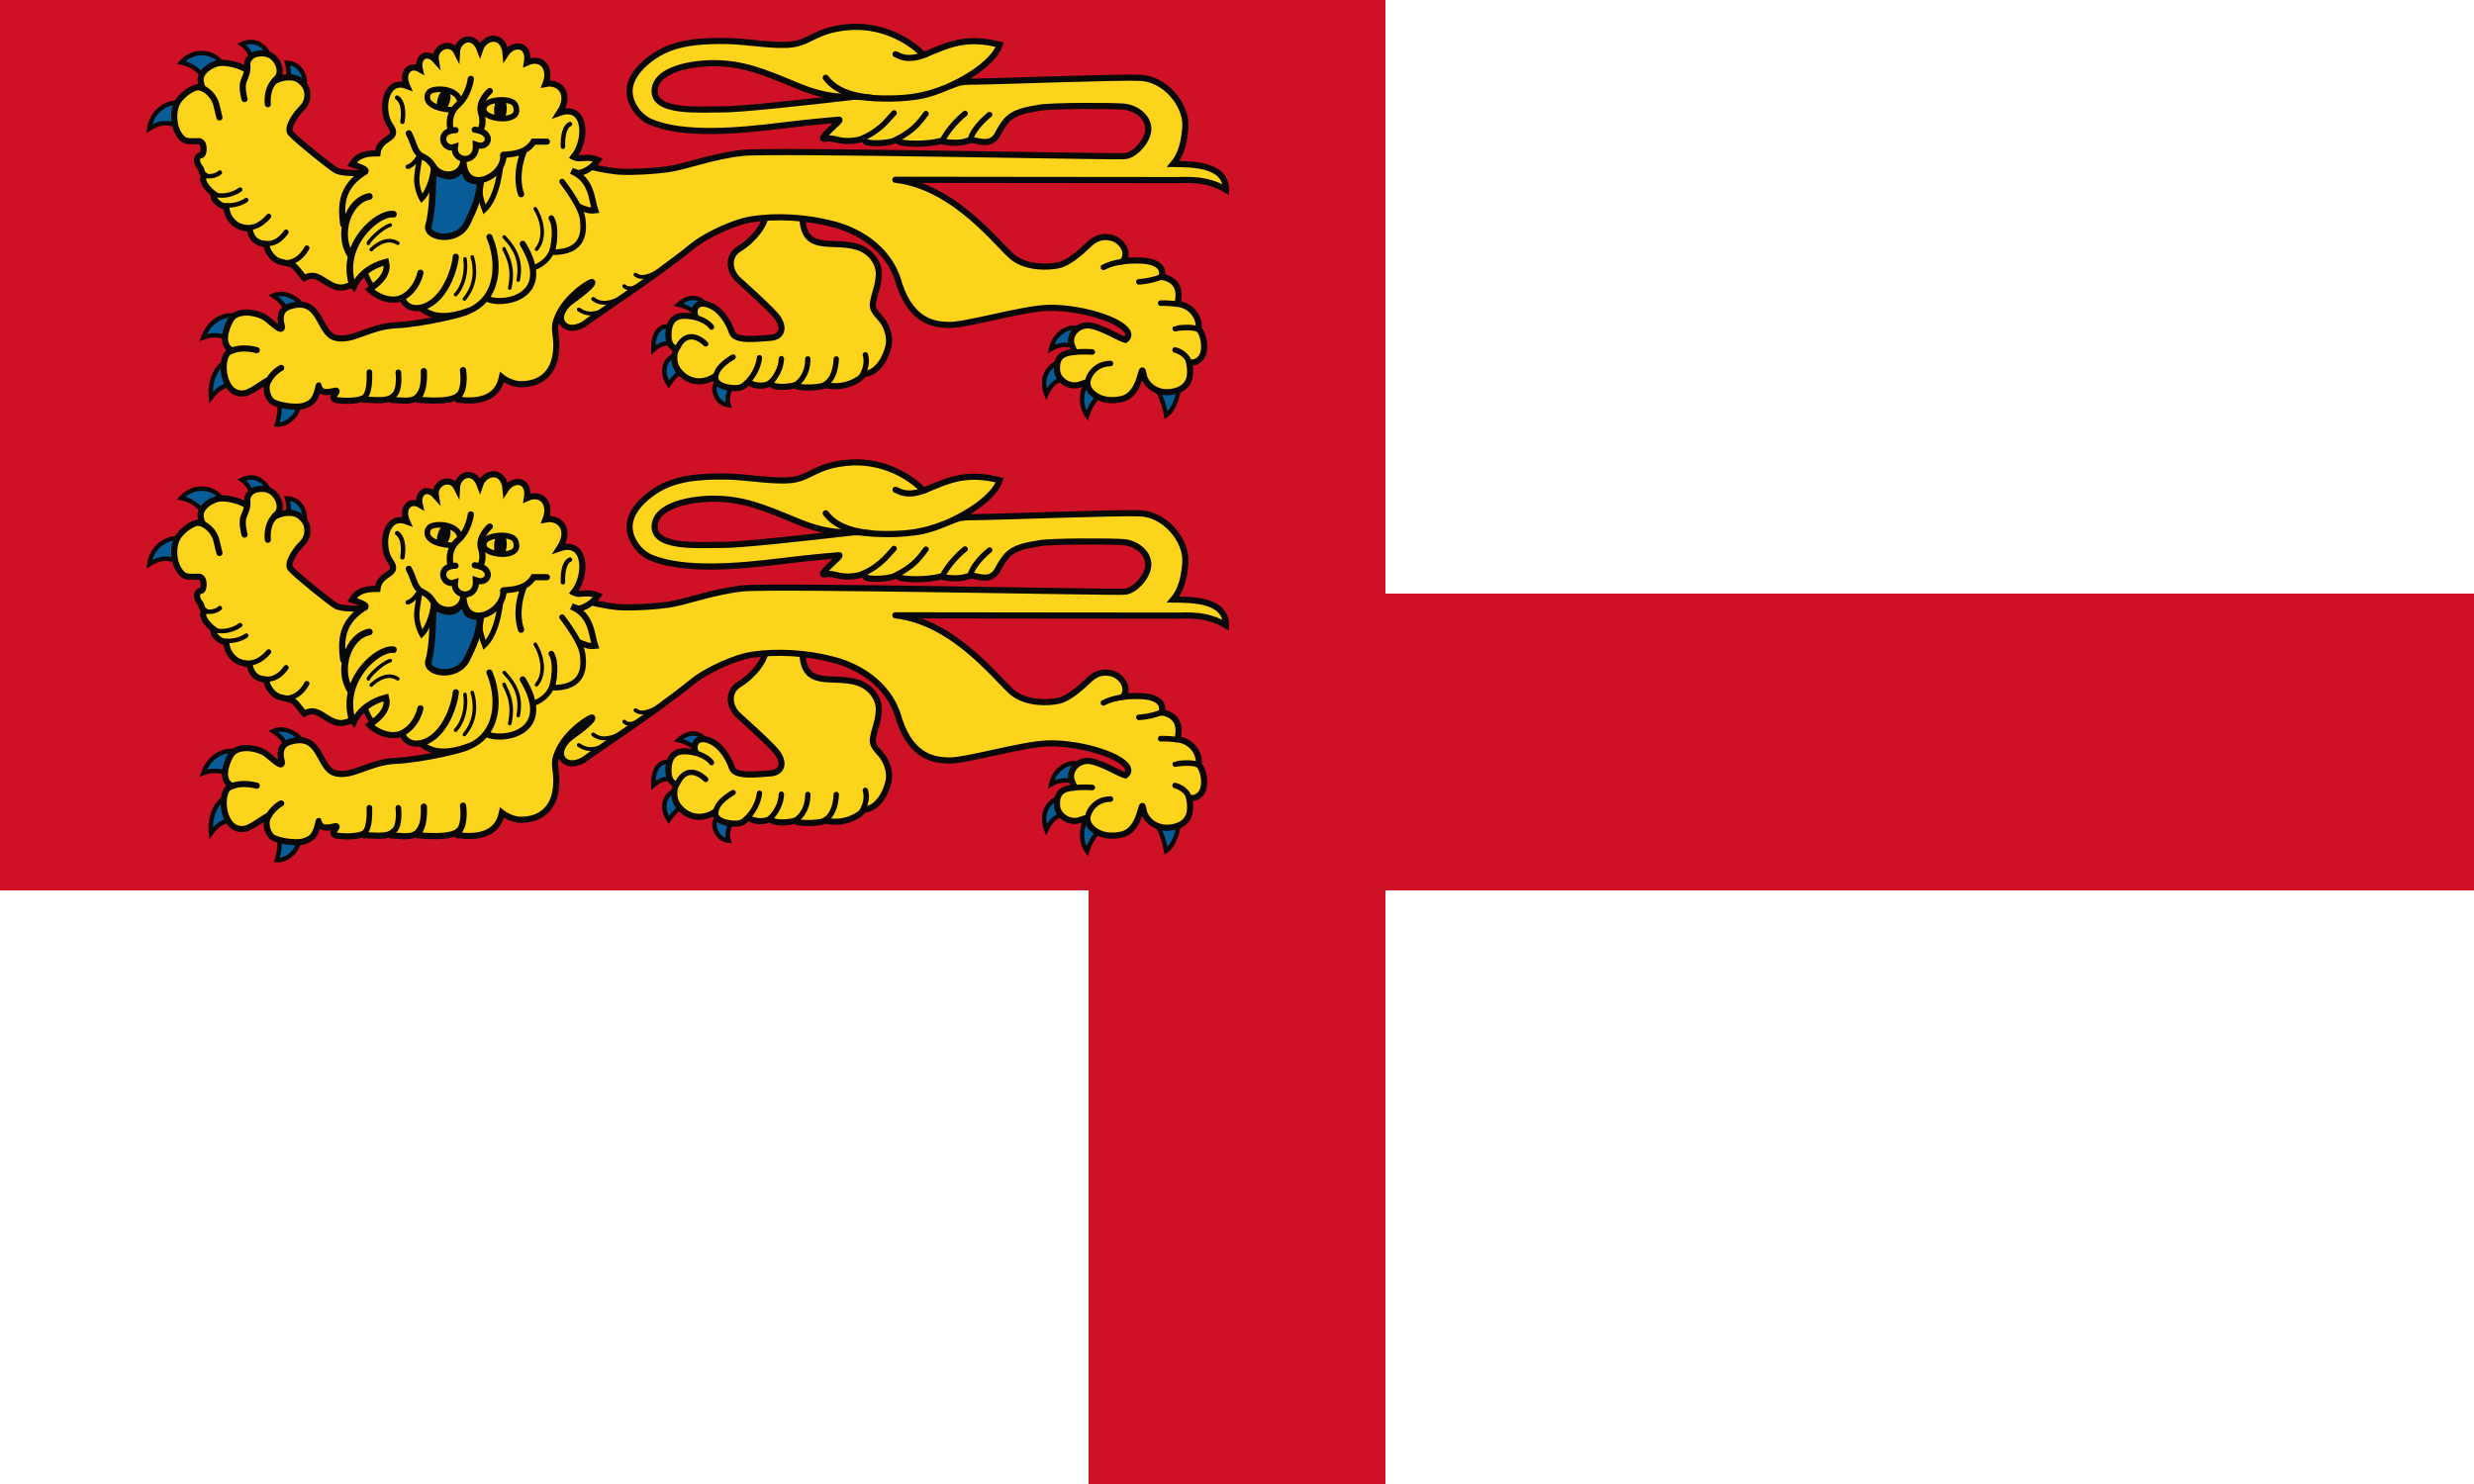 <?xml version="1.0" encoding="UTF-8" standalone="no"?><svg height="480" width="800" xmlns="http://www.w3.org/2000/svg" xmlns:xlink="http://www.w3.org/1999/xlink"><path d="m0 0h800v480h-800z" fill="#fff"/><path d="m0.0 0h405.477v242.01h-405.477z" fill="#ce1124"/><path d="m352 0v192h-352v96h352v192h96v-192h352v-96h-352v-192z" fill="#ce1124"/><g transform="translate(27.5 2.248)"><g id="a" transform="matrix(1.593 0 0 1.593 828.527 452.606)"><path d="m-481.655-206.151c-.312 1.472.231 1.5.854 2.551.623 1.05-.372 4.279-.372 4.279 2.867.271 6.513-4.214 3.022-6.285z" fill="#085d98" stroke="#080808" stroke-width=".905"/><path d="m-303.356-207.966s-.281.241.899 1.767 1.809 5.012 1.809 5.012c2.293-1.628 3.35-7.165 1.745-7.228z" fill="#085d98" stroke="#080808" stroke-width=".905"/><path d="m-321.458-211.757c-.873-.974-5.361 1.403-3.525 6.273 1.904-3.93 4.098-2.789 4.098-2.789z" fill="#085d98" stroke="#080808" stroke-width=".905"/><path d="m-391.452-208.129c-1.729.554-.888 4.589 1.981 4.873-.995-3.102 2.586-5.477.189-5.477z" fill="#085d98" stroke="#080808" stroke-width=".905"/><path d="m-399.697-213.215c-1.507-.608-4.226 2.093-1.942 5.737 2.301-3.296 4.254-3.494 4.254-3.494z" fill="#085d98" stroke="#080808" stroke-width=".905"/><path d="m-400.397-218.644c-.775-1.002-4.473-1.48-4.356 4.143 2.682-2.419 4.861-.768 4.854-.721z" fill="#085d98" stroke="#080808" stroke-width=".905"/><path d="m-394.01-222.606c.331-1.52-2.523-3.969-5.668-1.085 3.124.72 3.965 2.338 3.914 2.345z" fill="#085d98" stroke="#080808" stroke-width=".905"/><path d="m-374.489-242.356c-.209 8.656 5.857 5.315 11.246 6.988 2.797.939 4.417 3.415 4.269 5.742-.149 2.327-.846 3.522-1.19 5.577-.216 1.287.505 1.993 1.646 3.3 1.141 1.306 1.925 3.599 1.516 5.434-.549 2.465-2.219 5.504-4.94 5.744.092-1.147-.114.733.043-.519 0 0-.295 1.044-1.226 1.591-.931.547-3.161 1.939-6.849 1.129 0 0 .961-.514.031.019-1.099.742-7.193.632-5.646-.197.446.839 0 0-.264.135-.754.457-5.041.853-5.041-.447-1.118.955-3.194.665-4.16.168-.764-.624-.906.698-2.354.914-1.448.216-4.591-.216-4.753-1.949-.39-.817-.061.644.012-.433-4.31 2.78-7.92-.548-8.287-2.899-.143-.917-.07-1.887.413-2.753 0 0-1.854.152-1.634-3.245.22-3.397 2.46-3.615 4.829-3.231 1.127.216.286-.306.483-1.299.269-1.354 1.653-1.665 3.243-.891 2.093.866 3.679 3.49 4.322 5.439.643 1.949 5.484 1.222 7.726 1.102 2.736-.146 3.03-2.537.966-4.784-2.064-2.247-7.313-6.927-7.313-6.927-1.996-1.759-2.413-4.878.158-6.414 2.571-1.536 5.525-4.992 5.292-7.323z" fill="#fcd41c" stroke="#080808" stroke-width="1.247"/><path d="m-457.902-233.441c-.734 2.147-.018 5.305-2.529 6.514-2.525-.178-2.607-4.067-3.103-3.215l1.062-.753.246-.415.529-.257z" fill="#fcd41c" stroke="#080808" stroke-width="1.087"/><path d="m-314.476-210.048c-1.69-.224-4.884 5.197-2.225 8.914 1.337-4.308 4.989-6.183 4.989-6.183z" fill="#085d98" stroke="#080808" stroke-width=".905"/><path d="m-318.338-218.494c-.602-1.284-4.841-.225-5.68 3.802 2.858-1.66 5.411-.292 5.411-.292z" fill="#085d98" stroke="#080808" stroke-width=".905"/><path d="m-475.418-221.836c.468-1.366-3.17-5.147-6.509-3.685 3.101 2 3.917 5.438 3.917 5.438z" fill="#085d98" stroke="#080808" stroke-width=".905"/><path d="m-488.958-212.254c-1.145-1.389-6.184.892-5.572 7.429 2.931-3.955 6.382-2.491 6.382-2.491z" fill="#085d98" stroke="#080808" stroke-width=".905"/><path d="m-488.555-220.461c-.463-1.833-5.749-1.582-7.557 3.447 3.751-1.404 6.534 1.061 6.534 1.061z" fill="#085d98" stroke="#080808" stroke-width=".905"/><path d="m-492.271-271.894c.242-2.022-4.776-4.767-8.308-.957 4.012.769 5.7 4.707 5.7 4.707l2.608-3.751z" fill="#085d98" stroke="#080808" stroke-width=".905"/><path d="m-499.999-264.016c-.537-1.581-6.382-.561-7.057 4.591 3.861-2.454 6.13-.051 6.13-.051z" fill="#085d98" stroke="#080808" stroke-width=".905"/><path d="m-482.671-272.85c.633-1.577-1.973-5.5-5.617-3.718 3.029 2.183 2.155 5.925 2.155 5.925z" fill="#085d98" stroke="#080808" stroke-width=".905"/><path d="m-476.068-267.222c1.038-.608.97-5.241-3.025-5.579.635 1.982.101 5.325.101 5.325z" fill="#085d98" stroke="#080808" stroke-width=".905"/><path d="m-452.611-248.012s4.139 14.294 15.07 2.328" fill="none" stroke="#080808" stroke-width=".362"/><path d="m-384.919-240.996c-2.736.433-8.6 2.761-12.021 5.55-7.212 5.882-19.762 14.058-21.371 15.358-1.61 1.299-3.951 1.615-4.916.099-.966-1.517-1.61-.433-1.449 1.733 1.279 8.179-2.809 10.827-7.107 10.732-1.158-.025-2.74-.64-3.692-1.411-.939 4.571-5.093 5.025-8.846 4.574-.058-.539.286-1.161.286-1.161-1.241 1.571-5.053 1.405-8.326 1.167-.218-.956.426-.859.381-1.454-1.099 2.01-2.701 1.685-5.763 1.472-.036-.423.398-.913.398-.913-1.34 1.425-3.788.854-5.954.888-.078-.384-.678-.141-.678-.141-.864.26-2.702.535-5.139.197-1.21-.45-.187-1.075.071-1.744.282-.686-2.91 1.179-3.541-.866-.127-.889 0 0-.673 1.673-.42 1.043-.995 1.713-2.604 2.145-1.61.433-5.598-.173-6.439-1.082-.868-.897-1.288-2.815-.644-3.899.644-1.082-3.065 2.089-4.668 2.383-4.715.884-5.334-7.424-3.123-8.449l.514-.238c-2.349-.984-1.463-4.258-.289-6.255 1.174-1.997 4.801-1.682 6.921-.433 1.241.828 3.896 3.668 3.381 1.516-.359-1.33-.361-3.108 1.586-3.749 6.501-2.137 5.828 5.493 9.359 6.347s6.777-2.277 12.252-2.526c5.475-.248 14.324-2.415 14.299-2.754-7.213 2.428-8.753-.987-9.557-.771-2.828.345-3.508-2.053-3.498-2.03-2.555 1.011-5.288-.467-6.602-1.718.919-.718 4.142-2.696 3.366-5.609-3.002.782-5.338 2.47-6.542 5.036-.705-.905-1.612.803-3.964-.089-2.352-.892-3.636-3.063-6.086-1.652-2.619-3.318-1.944-2.559-4.936-3.351-1.816-.481-2.936-2.91-2.662-3.38.274-.47-2.826.43-3.488-3.159.183-.296-.688.043-2.357-.716-2.032-1.232-2.279-2.835-2.439-3.917-1.039.097-3.254-1.812-2.254-2.383-1.692-1.221-3.131-3.23-2.004-3.881-.987-.756-.434-.793-.99-1.62-1.026-1.221-.708-2.512.097-2.512.805 0 .923-2.883-.384-2.883-1.307 0-2.578.229-3.387-.582-1.634-1.637-2.015-4.691-1.163-6.842.716-1.807 3.486-3.713 4.649-3.518 1.163.196.581.586.291-1.173-.291-1.759 1.64-3.08 2.906-3.518 1.533-.682 4.306.109 5.375.587 1.032.462 1.162.782 1.162-.587 0-.962.831-1.818 1.83-2.07 1.663-.382 2.996.062 3.836 1.092.826 1.013 1.453 2.737.291 3.909-1.162 1.172 0 0 1.735-.212 2.022-.247 2.936.38 3.785 1.385 1.056 1.249 1.064 3.43-.436 4.887-1.322 1.284-3.196 4.104-2.179 5.082 1.454 1.57 7.866 6.738 9.228 7.525 1.363.787 10.391.922 3.182-1.27 1.334-2.295 3.764-2.188 5.16-2.218.453-3.555 4.697-2.649 2.594-5.669v-0c-2.104-3.02-1.059-9.74 3.408-8.014-1.25-2.88.717-4.501 2.58-3.413-.566-2.397 1.421-3.857 3.264-1.774-.453-2.674 3.034-4.174 4.281-1.64.131-2.693 3.402-3.991 4.677-.531.952-2.897 4.877-3.351 5.221.859 1.535-2.384 4.964-2.102 4.321 1.745 3.043-1.36 5.006 1.197 3.774 4.338 2.834-.589 5.32 2.037 2.794 5.884 5.467-1.951 5.741 5.398 2.919 8.941 1.46.867.856.834 2.143 1.483 1.288.649 4.446 1.216 6.492 1.448s6.852.05 10.462-.433c3.61-.482 8.985-2.647 15.126-3.315 6.141-.668 75.608.874 77.701.657 2.093-.217 4.872-3.346 4.711-5.729-.161-2.382-2.571-4.109-4.985-4.325-2.414-.216-14.809-.216-17.063.217-2.253.432-5.337.655-7.082 3.032-1.745 2.377-1.36 2.903-2.724 3.66-1.364.758-3.635-.229-4.06-.13l-1.173.274c-.904.358-3.101.397-4.702 0l-.122-.125c-3.289.883-7.794.645-8.641.211-.619-.453.598-1.017-1.113-.18-1.083.462-5.569.824-5.891-.065-.043-.701-.551-.357-1.184-.158-4.077.789-4.754-.616-6.824-.213-2.07.403 3.737-3.973 2.795-3.876-1.3.135-4.291.3-12.072 1.251-7.781.951-19.555 2.128-26.306-.863-2.293-1.016-4.21-3.773-4.145-6.281.078-2.996 2.806-5.628 5.334-7.237 4.058-2.584 8.98-2.891 14.148-2.844 4.472.041 9.927 1.178 13.599.678 3.671-.5 4.724-2.835 11.029-3.464 6.306-.63 11.949 2.034 15.432 5.489-.957.236.456.039.456.039 4.735-1.977 8.245-3.722 15.125-1.999-1.503 4.76-11.46 9.757-16.69 10.522-5.229.764-8.905.334-12.477.027-1.61-.117-5.052.681-11.998-2.234-6.946-2.914-10.988-4.481-16.569-4.553-4.633-.06-12.302 1.201-12.306 5.717-.004 4.516 9.749 3.607 13.492 3.67 3.743.063 17.464-1.475 26.967-2.564 3.22 0 2.113.344 6.606.346 4.493.001 7.338-.444 11.052-1.801 3.714-1.357 3.262-1.625 6.804-1.625 3.541 0 29.819-.984 33.36-.767 5.126-.034 9.771 5.364 9.45 10.043-.321 4.679-1.725 6.563-2.469 7.448 4.118.027 10.717.119 10.717 5.223-4.031-2.38-7.898-1.951-9.974-1.951-.533.006-58.421-.058-57.122-.066 12.258 1.408 21.102 13.678 23.965 15.837 2.863 2.159 7.244 1.949 9.175 1.516 1.931-.433 4.185-2.383 5.795-3.899 1.577-1.616 3.067-2.146 5.004-1.645 1.937.501 3.668 2.926 2.243 4.73 0 0 1.027-.154 2.732-.154 6.498-.076 5.113 3.349 5.113 3.349s4.487.264 3.238 5.34l.023.114c2.652.318 4.147 2.466 4.28 4.235l-.004.91c1.124 1.064 2.123 5.914-.9 6.726-.338.091-1.05.04-1.05.04.286 1.515.847 4.829-2.812 5.808s-6.093-1.357-6.415-3.307c-.642-3.412-.142 4.036-4.568 4.937-4.179.904-6.401-1.414-6.723-2.497-.323-1.083.195-1.059-1.77-.435-1.965.624-4.327-.84-4.508-2.815-.181-1.975.314-3.514 3.182-3.785.353-.405.677.675-.13-1.229-.807-1.905.677-3.998 2.872-4.208 2.196-.21 6.647 2.614 7.919 2.942 0 0 1.902-1.125-1.033-3.052s-9.46-3.608-14.742-3.446c-5.281.162-16.701 3.602-20.134 3.463-2.453-.099-7.339-.33-9.965-8.227-2.134-8.062-9.431-11.252-13.58-12.279-5.257-1.373-11.263-1.741-16.52-.934z" fill="#fcd41c" stroke="#080808" stroke-width="1.247"/><path d="m-449.25-251.141c.726 1.156 3.492 2.005 4.735.759.94-.941 1.414-.817 1.797.537.396 1.4 2.823.699 2.762 1.717-.164 2.719-1.22 5.112-2.568 7.892-2.069 4.267-8.605 2.979-7.862.462 1.017-3.449.799-9.511.967-9.742z" fill="#085d98" stroke="#080808" stroke-width="1.313"/><path d="m-296.027-212.116c-.7-1.884-2.801-2.356-2.801-2.356" fill="none" stroke="#080808" stroke-linecap="round" stroke-width="1.132"/><path d="m-428.715-243.152c1.587 2.649 2.054 6.046.261 8.227" fill="none" stroke="#080808" stroke-linecap="round" stroke-width=".724"/><path d="m-435.022-237.416c2.589 2.732 3.505 5.23 2.851 8.75" fill="none" stroke="#080808" stroke-linecap="round" stroke-width=".724"/><path d="m-435.056-235.017c.914 1.977 1.992 3.91 1.167 7.969" fill="none" stroke="#080808" stroke-linecap="round" stroke-width=".724"/><path d="m-441.512-233.369c.668 2.104.919 5.573-1.587 8.544" fill="none" stroke="#080808" stroke-linecap="round" stroke-width=".724"/><path d="m-444.886-225.708c1.719-1.867 2.278-4.887 1.905-7.262" fill="none" stroke="#080808" stroke-linecap="round" stroke-width=".724"/><path d="m-458.153-239.835c-2.048.667-4.579 3.533-4.443 3.714" fill="none" stroke="#080808" stroke-linecap="round" stroke-width=".724"/><path d="m-456.618-236.141c-2.54-1.708-5.397 1.281-5.397 1.281" fill="none" stroke="#080808" stroke-linecap="round" stroke-width=".724"/><path d="m-421.665-260.34c-1.675.739-1.428 4.598-1.428 4.598" fill="none" stroke="#080808" stroke-linecap="round" stroke-width=".905"/><path d="m-456.754-265.711c1.787 1.227 1.073 4.907 1.073 4.907" fill="none" stroke="#080808" stroke-linecap="round" stroke-width=".905"/><path d="m-496.939-267.876c1.951.583 3.177 2.216 3.527 3.761.35 1.545.595 2.431.595 2.431" fill="none" stroke="#080808" stroke-linecap="round" stroke-width="1.247"/><path d="m-481.454-269.275c-1.987 1.806-1.544 4.902-1.544 4.902" fill="none" stroke="#080808" stroke-linecap="round" stroke-width="1.247"/><path d="m-424.46-220.365c1.225-4.231 6.046-7.545 7.208-7.926 0 0 1.249.047-4.164 3.943-1.401.943-2.734 3.081-1.745 4.455" fill="none" stroke="#080808" stroke-width="1.247"/><path d="m-431.256-236.02c6.885 11.341-4.998 12.689-7.341 11.035" fill="none" stroke="#080808" stroke-linecap="round" stroke-width="1.247"/><path d="m-421.385-250.814c4.216 1.777 4.059 5.76 4.832 7.987-1.293.166-2.344-.297-3.472-.796" fill="none" stroke="#080808" stroke-width="1.247"/><path d="m-424.874-237.049c0 3.77-2.679 5.316-3.905 5.788" fill="none" stroke="#080808" stroke-linecap="round" stroke-width="1.058"/><path d="m-487.169-272.45c.108 1.521-.207 2.037-.733 3.369-.525 1.332.175 3.663.175 3.663" fill="none" stroke="#080808" stroke-linecap="round" stroke-width="1.247"/><path d="m-309.009-232.516c-3.333.466-4.615 1.419-4.614 1.418" fill="none" stroke="#080808" stroke-linecap="round" stroke-width="1.132"/><path d="m-301.645-229.297c-2.451.942-4.541.984-4.541.984" fill="none" stroke="#080808" stroke-linecap="round" stroke-width="1.132"/><path d="m-298.541-223.815c-2.102-.234-3.225-.169-3.225-.169" fill="none" stroke="#080808" stroke-linecap="round" stroke-width="1.132"/><path d="m-294.058-218.606c-1.098-.761-4.659-.284-4.744-.205" fill="none" stroke="#080808" stroke-linecap="round" stroke-width="1.132"/><path d="m-316.667-207.733c.526-2.827 2.778-3.993 4.704-3.993" fill="none" stroke="#080808" stroke-linecap="round" stroke-width="1.132"/><path d="m-319.448-213.98c1.559-.239 3.808-.094 3.808-.094" fill="none" stroke="#080808" stroke-linecap="round" stroke-width="1.132"/><path d="m-463.244-250.7c-3.912 2.554-5.232 5.326-4.45 10.732" fill="none" stroke="#080808" stroke-linecap="round" stroke-width="1.247"/><path d="m-438.022-237.419c2.027 4.655 2.307 12.62-4.647 15.217" fill="none" stroke="#080808" stroke-linecap="round" stroke-width="1.239"/><path d="m-444.845-233.397c-.351 3.307-2.679 9.448-7.214 10.357" fill="none" stroke="#080808" stroke-linecap="round" stroke-width="1.247"/><path d="m-340.363-257.377c.876-2.593 3.868-4.884 3.868-4.884" fill="none" stroke="#080808" stroke-linecap="round" stroke-width="1.132"/><path d="m-345.86-257.4c1.752-3.063 4.385-5.077 4.385-5.077" fill="none" stroke="#080808" stroke-linecap="round" stroke-width="1.132"/><path d="m-355.039-257.425c2.664-1.49 3.781-2.486 5.628-5.018" fill="none" stroke="#080808" stroke-linecap="round" stroke-width="1.132"/><path d="m-362.188-257.518c1.594-.7 2.43-1.312 3.499-2.174 1.046-.844 1.655-1.687 2.805-2.898" fill="none" stroke="#080808" stroke-linecap="round" stroke-width="1.132"/><path d="m-360.592-265.699c-6.1-.558-8.188-2.796-9.153-4.047" fill="none" stroke="#080808" stroke-linecap="round" stroke-width="1.247"/><path d="m-349.495-274.499c-4.1 1.662-5.739-.021-6.09-.021" fill="none" stroke="#080808" stroke-linecap="round" stroke-width="1.247"/><path d="m-456.007-224.955c3.342-1.55 3.979-5.196 3.979-5.196" fill="none" stroke="#080808" stroke-linecap="round" stroke-width="1.247"/><path d="m-457.496-242.042c-3.085-.472-10.89 6.101-8.372 14.273" fill="none" stroke="#080808" stroke-linecap="round" stroke-width="1.35"/><path d="m-462.399-245.646c-4.383.832-6.53 7.774-3.852 11.855" fill="none" stroke="#080808" stroke-linecap="round" stroke-width="1.358"/><path d="m-423.265-248.663c2.897 3.852 3.999 6.207 4.167 7.549.273 2.331.574 6.892-6.272 6.799.53-1.766 1.014-5.12-.082-6.934" fill="none" stroke="#080808" stroke-linecap="round" stroke-width="1.139"/><path d="m-435.863-265.492c-.557.027-.918.175-.948.732-.008.126-.158.561-.221 1.012-.063.451-.046.938.01 1.484.29 1.294 1.961 1.464 2.271.399.179-.668.261-1.231.252-1.774-.005-.271-.049-.597-.099-.84-.15-.627-.639-1.024-1.265-1.013z" fill="#080808"/><path d="m-446.078-264.818c.272-.872.452-2.816-1.392-2.429-.015.007-.031.015-.047.022l-.004.002-.004.002c-.472.323-.898 1.268-1.016 1.815-.118.546-.555 2.169.984 2.276l.004-0.0.004-0c.012 0.0.038.002.038.002.748-.177 1.245-.97 1.434-1.689z" fill="#080808"/><path d="m-426.352-256.774h-2.732c-1.934 3.419-7.364 2.248-5.905 2.901" fill="none" stroke="#080808" stroke-linecap="round" stroke-width="1.247"/><path d="m-435.192-254.05c.242 4.51-7.906 8.192-8.106 1.17" fill="none" stroke="#080808" stroke-linecap="round" stroke-width="1.247"/><path d="m-443.311-252.92c-.178 3.299-4.611 3.792-6.212.965-1.246-1.885-2.245-1.513-3.051-2.571-.876-1.15-.799-2.021-1.811-3.941" fill="none" stroke="#080808" stroke-linecap="round" stroke-width="1.257"/><path d="m-431.129-254.585c-1.905 5.125-.457 8.484-.457 8.484" fill="none" stroke="#080808" stroke-linecap="round" stroke-width="1.247"/><path d="m-452.532-253.519c-1.103 1.716-2.065 1.852-2.065 1.852" fill="none" stroke="#080808" stroke-linecap="round" stroke-width=".905"/><path d="m-421.414-253.969s.831.664 1.787.573c1.223-.117 2.265-.21 3.64.35-.768 1.1-2.074 2.203-3.638 2.615-.5.132-1.464-.351-1.711-.454" fill="#fcd41c" stroke="#080808" stroke-width="1.247"/><path d="m-495.588-249.831c1.859.391 2.956-.759 2.877-.699" fill="none" stroke="#080808" stroke-linecap="round" stroke-width=".905"/><path d="m-494.293-246.116c3.289 1.003 5.68-.923 5.68-.923" fill="none" stroke="#080808" stroke-linecap="round" stroke-width=".905"/><path d="m-490.133-214.385c2.075-.86 4.881-.054 4.881-.054" fill="#085d98" stroke="#080808" stroke-linecap="round" stroke-width="1.247"/><path d="m-482.892-208.199c1.051-1.884 2.597-2.629 2.597-2.629" fill="#085d98" stroke="#080808" stroke-linecap="round" stroke-width="1.247"/><path d="m-463.806-204.62c1.392-.532 1.482-3.4 1.421-5.349" fill="none" stroke="#080808" stroke-linecap="round" stroke-width="1.132"/><path d="m-457.386-205.302c1.302-.996.875-4.641.875-4.641" fill="none" stroke="#080808" stroke-linecap="round" stroke-width="1.132"/><path d="m-452.276-205.254c1.178-1.247.943-4.922.943-4.922" fill="none" stroke="#080808" stroke-linecap="round" stroke-width="1.268"/><path d="m-444.121-205.331c1.287-1.601.742-5.031.742-5.044" fill="none" stroke="#080808" stroke-linecap="round" stroke-width="1.268"/><path d="m-388.551-213.038c-3.601 2.11-3.563 3.854-3.524 4.358" fill="none" stroke="#080808" stroke-linecap="round" stroke-width="1.087"/><path d="m-383.207-212.903c-.351 3.063-2.542 5.05-2.542 5.05" fill="none" stroke="#080808" stroke-linecap="round" stroke-width="1.087"/><path d="m-378.754-212.709c-.111 2.915-2.202 4.833-2.202 4.833" fill="none" stroke="#080808" stroke-linecap="round" stroke-width="1.087"/><path d="m-373.387-212.659c-.009 3.446-2.012 4.867-2.012 4.867" fill="none" stroke="#080808" stroke-linecap="round" stroke-width="1.087"/><path d="m-367.614-212.651c-.148 2.545-.819 3.96-1.87 4.902" fill="none" stroke="#080808" stroke-linecap="round" stroke-width="1.087"/><path d="m-361.71-213.491c.526 1.65-.259 3.359-.259 3.359" fill="none" stroke="#080808" stroke-linecap="round" stroke-width="1.087"/><path d="m-396.775-221.209c2.948.632 3.843 2.085 3.843 2.085" fill="none" stroke="#080808" stroke-linecap="round" stroke-width="1.087"/><path d="m-399.781-215.083c1.891-3.646 4.77-1.545 5.663-.627" fill="none" stroke="#080808" stroke-linecap="round" stroke-width="1.087"/><path d="m-414.848-222.486c-2.505.999-3.69.68-5.023-.203" fill="none" stroke="#080808" stroke-linecap="round" stroke-width=".792"/><path d="m-411.493-224.947c-2.599 1.219-4.106 1.142-5.461.115" fill="none" stroke="#080808" stroke-linecap="round" stroke-width=".792"/><path d="m-407.02-227.961c-1.758 1-2.759 1.342-3.632.526" fill="none" stroke="#080808" stroke-linecap="round" stroke-width=".792"/><path d="m-403.919-230.282c-2.151 1-3.376 1.342-4.444.526" fill="none" stroke="#080808" stroke-linecap="round" stroke-width=".792"/><path d="m-452.028-254.175s-.73 3.41-.739 5.057c-.012 2.162 1.022 3.934 1.022 3.934s1.967-1.875 2.492-6.677" fill="none" stroke="#080808" stroke-width="1.087"/><path d="m-439.458-249.441s-.526 2.139-.455 3.221c.073 1.117.897 3.237.897 3.237.841-.778 2.564-2.981 3.249-8.689" fill="none" stroke="#080808" stroke-width="1.087"/><path d="m-492.238-243.914c2.903.447 4.7-.894 4.856-1" fill="none" stroke="#080808" stroke-linecap="round" stroke-width=".905"/><path d="m-479.669-232.193c.026.047 2.825.305 4.593-2.988" fill="none" stroke="#080808" stroke-linecap="round" stroke-width="1.041"/><path d="m-484.941-236.282c1.906.384 3.762.523 5.644-2.131" fill="none" stroke="#080808" stroke-linecap="round" stroke-width="1.041"/><path d="m-489.458-239.905c.328-.057 3.374 2.137 6.636-1.71" fill="none" stroke="#080808" stroke-linecap="round" stroke-width="1.041"/><path d="m-432.53-263.151c.087 2.557-6.153 1.904-6.599.142-.628-2.132 3.682-2.637 5.492-1.934.954.37 1.074 1.135 1.107 1.793z" fill="none" stroke="#080808" stroke-width="1.148"/><path d="m-444.001-264.968c-.516-2.569-4.618-2.822-6.002-2.071-.193.105-.455.463-.541.642-.814 2.626 3.784 3.168 4.907 3.14" fill="none" stroke="#080808" stroke-width="1.148"/><path d="m-445.915-259.27s-.823-2.927 1.463-4.939c2.287-2.012 2.653-5.305 2.653-5.305" fill="none" stroke="#080808" stroke-linecap="round" stroke-width="1.268"/><path d="m-439.969-258.996s1.006-1.189.274-3.567c-.732-2.378 1.738-4.482 1.738-4.482" fill="none" stroke="#080808" stroke-linecap="round" stroke-width="1.268"/><path d="m-441.002-259.195c4.033.437 2.944 4.078.248 3.065.248 4.009-4.7 3.504-4.276.432-2.496.855-3.816-3.361.126-3.408" fill="none" stroke="#080808" stroke-linecap="round" stroke-width="1.247"/></g><use height="100%" transform="translate(0 140.873)" width="100%" xlink:href="#a"/></g></svg>